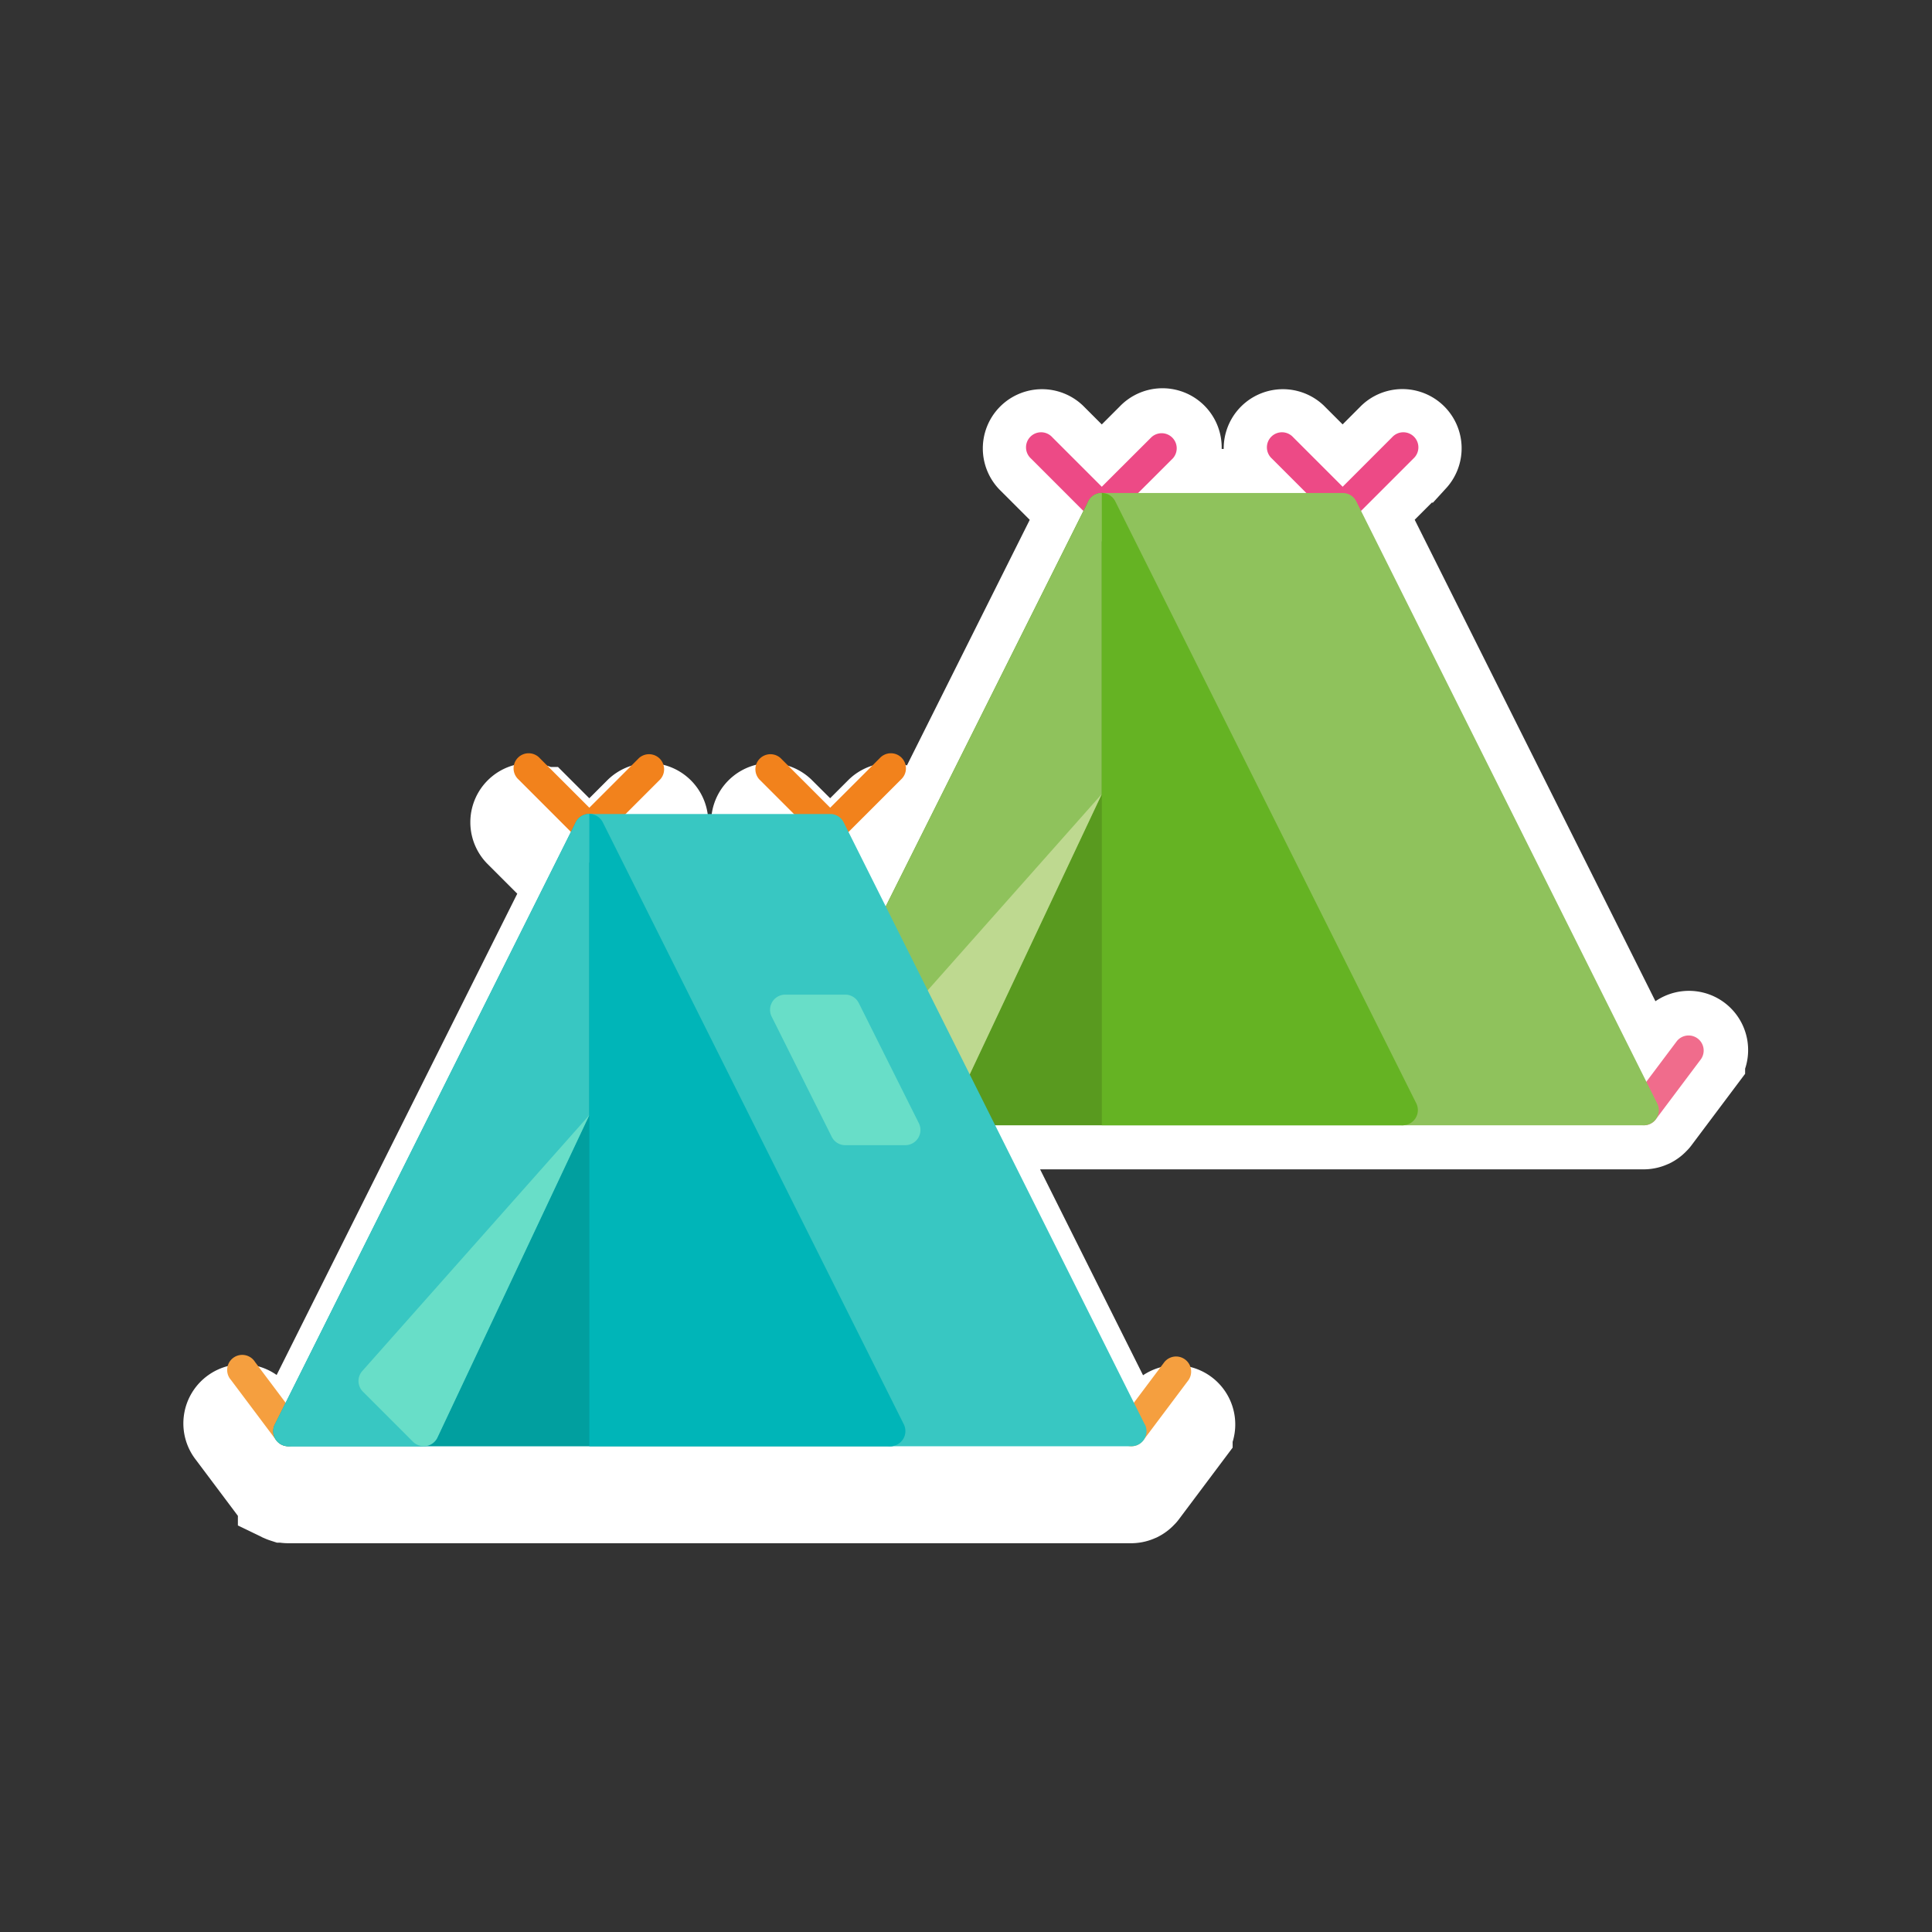 <svg xmlns="http://www.w3.org/2000/svg" width="500" height="500" viewBox="0 0 500 500"><rect x="0" y="0" width="500" height="500" fill="#333333" stroke="none"/><defs><style>.cls-1{fill:#fff;stroke:#fff;stroke-miterlimit:10;stroke-width:22.85px;}.cls-2{fill:#f06c8c;}.cls-3{fill:#ed4a86;}.cls-4{fill:#599a1f;}.cls-5{fill:#8fc25c;}.cls-6{fill:#65b323;}.cls-7{fill:#bed990;}.cls-8{fill:#f59f3f;}.cls-9{fill:#f2821c;}.cls-10{fill:#019f9f;}.cls-11{fill:#38c7c2;}.cls-12{fill:#00b5b8;}.cls-13{fill:#68dec8;}</style></defs><title>repositorio</title><g id="UI"><path class="cls-1" d="M439.43,268.63a3.9,3.9,0,0,0-5.45.78l-7.91,10.54-73.85-147.7,13.6-13.6a3.9,3.9,0,0,0-5.51-5.51L347.48,126l-12.83-12.83a3.9,3.9,0,0,0-5.51,5.51l8.93,8.93H294.55l8.93-8.93a3.9,3.9,0,1,0-5.51-5.51L285.14,126l-12.83-12.83a3.9,3.9,0,0,0-5.51,5.51l13.6,13.6L225.81,241.44,219.6,229l13.6-13.6a3.9,3.9,0,0,0-5.51-5.51l-12.83,12.83L202,209.92a3.9,3.9,0,0,0-5.51,5.51l8.93,8.93H161.92l8.93-8.93a3.9,3.9,0,0,0-5.51-5.51l-12.83,12.83-12.83-12.83a3.9,3.9,0,0,0-5.51,5.51l13.6,13.6L73.93,376.72,66,366.18a3.9,3.9,0,1,0-6.23,4.68l11.69,15.59s.08.05.11.09a3.85,3.85,0,0,0,1.23,1l.19.08a3.91,3.91,0,0,0,.5.2l.06,0a3.89,3.89,0,0,0,1,.14H292.78a3.86,3.86,0,0,0,1.58-.36l.19-.08a3.86,3.86,0,0,0,1.23-1s.08-.05.11-.09l11.69-15.59a3.9,3.9,0,0,0-6.23-4.68l-7.91,10.54-42.75-85.5H425.41a3.86,3.86,0,0,0,1.58-.36l.19-.08a3.85,3.85,0,0,0,1.23-1s.08-.05.11-.09l11.69-15.58A3.9,3.9,0,0,0,439.43,268.63Z"/><path class="cls-2" d="M207.22,291.22a3.89,3.89,0,0,1-3.12-1.56l-11.69-15.58a3.9,3.9,0,1,1,6.23-4.68L210.33,285a3.9,3.9,0,0,1-3.11,6.23Z"/><path class="cls-2" d="M425.4,291.22a3.9,3.9,0,0,1-3.11-6.23L434,269.4a3.9,3.9,0,0,1,6.23,4.68l-11.69,15.58A3.89,3.89,0,0,1,425.4,291.22Z"/><path class="cls-3" d="M285.14,135.37a3.88,3.88,0,0,1-2.76-1.14L266.8,118.65a3.9,3.9,0,1,1,5.51-5.51l15.58,15.58a3.9,3.9,0,0,1-2.75,6.65Z"/><path class="cls-3" d="M285.14,135.37a3.9,3.9,0,0,1-2.76-6.65L298,113.14a3.9,3.9,0,0,1,5.51,5.51L287.9,134.23A3.88,3.88,0,0,1,285.14,135.37Z"/><path class="cls-3" d="M347.48,135.37a3.9,3.9,0,0,1-2.76-6.65l15.58-15.58a3.9,3.9,0,1,1,5.51,5.51l-15.58,15.58A3.88,3.88,0,0,1,347.48,135.37Z"/><path class="cls-3" d="M347.48,135.37a3.88,3.88,0,0,1-2.76-1.14l-15.58-15.58a3.9,3.9,0,1,1,5.51-5.51l15.58,15.58a3.9,3.9,0,0,1-2.76,6.65Z"/><path class="cls-4" d="M366.55,285.58,288.63,129.74a3.9,3.9,0,0,0-7,0L203.73,285.58a3.9,3.9,0,0,0,3.48,5.64H363.07a3.9,3.9,0,0,0,3.49-5.64Z"/><path class="cls-5" d="M281.66,129.74,203.73,285.58a3.93,3.93,0,0,0,3.48,5.64h35.07A3.9,3.9,0,0,0,245.8,289l39.34-83.5V127.58A3.9,3.9,0,0,0,281.66,129.74Z"/><path class="cls-5" d="M428.89,285.58,351,129.74a3.9,3.9,0,0,0-3.48-2.15H285.14a3.9,3.9,0,0,0-3.48,5.64l77.92,155.85a3.9,3.9,0,0,0,3.48,2.15h62.34a3.9,3.9,0,0,0,3.49-5.64Z"/><path class="cls-6" d="M366.55,285.58,288.63,129.74a3.89,3.89,0,0,0-3.48-2.15V291.22h77.92A3.93,3.93,0,0,0,366.55,285.58Z"/><path class="cls-7" d="M239.53,290.08A3.94,3.94,0,0,0,245.8,289l39.34-83.5-58.76,66.25a3.9,3.9,0,0,0,.16,5.34Z"/><path class="cls-8" d="M74.6,374.29a3.89,3.89,0,0,1-3.12-1.56L59.79,357.15A3.9,3.9,0,1,1,66,352.48l11.69,15.58a3.9,3.9,0,0,1-3.11,6.23Z"/><path class="cls-8" d="M292.78,374.29a3.9,3.9,0,0,1-3.11-6.23l11.69-15.58a3.9,3.9,0,0,1,6.23,4.68L295.9,372.74A3.89,3.89,0,0,1,292.78,374.29Z"/><path class="cls-9" d="M152.52,218.44a3.88,3.88,0,0,1-2.76-1.14l-15.58-15.58a3.9,3.9,0,1,1,5.51-5.51l15.58,15.58a3.9,3.9,0,0,1-2.75,6.65Z"/><path class="cls-9" d="M152.52,218.44a3.9,3.9,0,0,1-2.76-6.65l15.58-15.58a3.9,3.9,0,0,1,5.51,5.51L155.27,217.3A3.88,3.88,0,0,1,152.52,218.44Z"/><path class="cls-9" d="M214.86,218.44a3.9,3.9,0,0,1-2.76-6.65l15.58-15.58a3.9,3.9,0,1,1,5.51,5.51L217.61,217.3A3.88,3.88,0,0,1,214.86,218.44Z"/><path class="cls-9" d="M214.86,218.44a3.88,3.88,0,0,1-2.76-1.14l-15.58-15.58a3.9,3.9,0,0,1,5.51-5.51l15.58,15.58a3.9,3.9,0,0,1-2.76,6.65Z"/><path class="cls-10" d="M233.93,368.66,156,212.81a3.9,3.9,0,0,0-7,0L71.11,368.66a3.9,3.9,0,0,0,3.48,5.64H230.44a3.9,3.9,0,0,0,3.49-5.64Z"/><path class="cls-11" d="M149,212.81,71.11,368.66a3.93,3.93,0,0,0,3.48,5.64h35.07a3.9,3.9,0,0,0,3.51-2.22l39.34-83.5V210.65A3.9,3.9,0,0,0,149,212.81Z"/><path class="cls-11" d="M296.27,368.66,218.34,212.81a3.9,3.9,0,0,0-3.48-2.15H152.52a3.9,3.9,0,0,0-3.48,5.64L227,372.14a3.9,3.9,0,0,0,3.48,2.15h62.34a3.9,3.9,0,0,0,3.49-5.64Z"/><path class="cls-12" d="M233.93,368.66,156,212.81a3.89,3.89,0,0,0-3.48-2.15V374.29h77.92A3.93,3.93,0,0,0,233.93,368.66Z"/><path class="cls-13" d="M237.82,290.73l-15.58-31.17a3.9,3.9,0,0,0-3.48-2.15H203.16a3.93,3.93,0,0,0-3.48,5.64l15.58,31.17a3.9,3.9,0,0,0,3.48,2.15h15.58A3.93,3.93,0,0,0,237.82,290.73Z"/><path class="cls-13" d="M106.91,373.15a3.94,3.94,0,0,0,6.27-1.07l39.34-83.5L93.76,354.82a3.9,3.9,0,0,0,.16,5.34Z"/></g></svg>